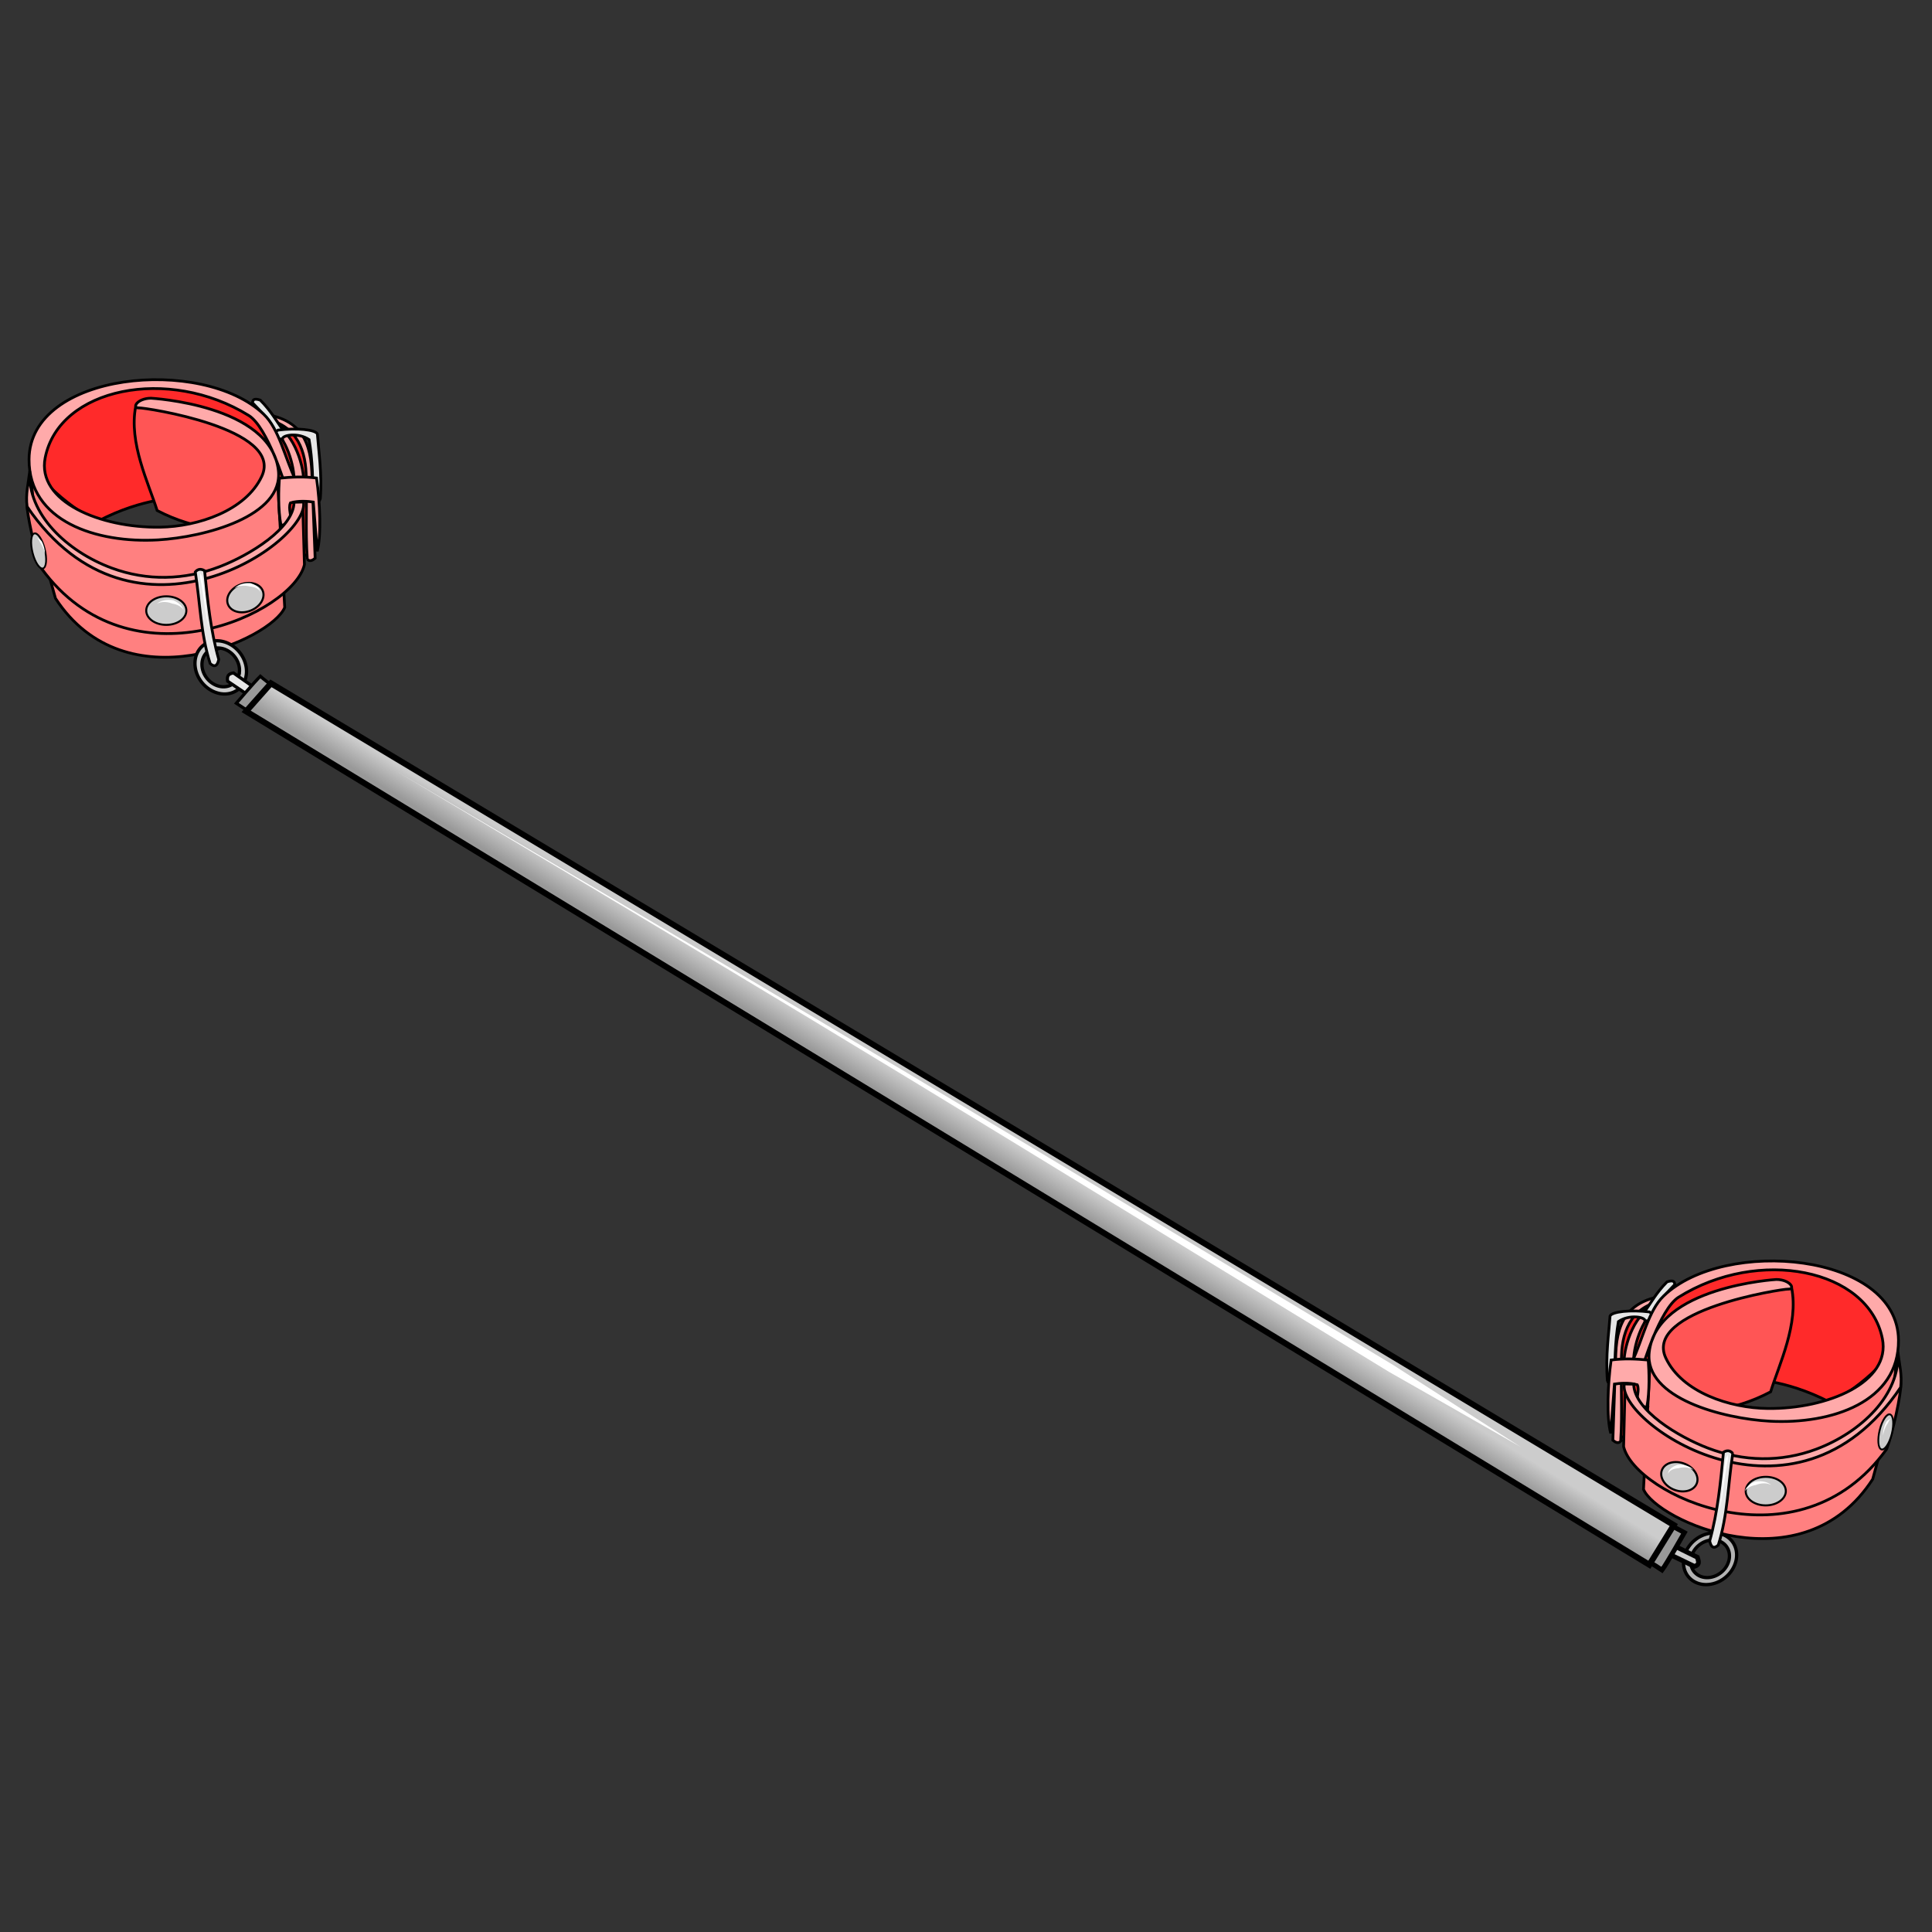 <?xml version="1.0" encoding="UTF-8" standalone="no"?>
<!-- Created with Inkscape (http://www.inkscape.org/) -->

<svg
   xmlns:dc="http://purl.org/dc/elements/1.1/"
   xmlns:cc="http://creativecommons.org/ns#"
   xmlns:rdf="http://www.w3.org/1999/02/22-rdf-syntax-ns#"
   xmlns:svg="http://www.w3.org/2000/svg"
   xmlns="http://www.w3.org/2000/svg"
   xmlns:xlink="http://www.w3.org/1999/xlink"
   xmlns:sodipodi="http://sodipodi.sourceforge.net/DTD/sodipodi-0.dtd"
   xmlns:inkscape="http://www.inkscape.org/namespaces/inkscape"
   viewBox="0 0 256 256"
   id="svg4166"
   version="1.1"
   inkscape:version="0.91 r13725"
   sodipodi:docname="ankle_spreaderbar.svg">
  <rect x="0" y="0" width="256" height="256" fill="#333333" stroke="none"/>
  <style
     id="style3">
    svg { cursor: default; }
  </style>
  <defs
     id="defs4168">
    <inkscape:path-effect
       effect="powerstroke"
       id="path-effect4416"
       is_visible="true"
       offset_points="0.085,0.507"
       sort_points="true"
       interpolator_type="Linear"
       interpolator_beta="0.2"
       start_linecap_type="zerowidth"
       linejoin_type="round"
       miter_limit="4"
       end_linecap_type="zerowidth"
       cusp_linecap_type="round" />
    <linearGradient
       inkscape:collect="always"
       id="linearGradientANKLE_SPREADER_BAR4406">
      <stop
         style="stop-color:#999999;stop-opacity:1"
         offset="0"
         id="stop4408" />
      <stop
         style="stop-color:#cccccc;stop-opacity:1"
         offset="1"
         id="stop4410" />
    </linearGradient>
    <inkscape:path-effect
       effect="powerstroke"
       id="path-effect4202"
       is_visible="true"
       offset_points="0,0.5"
       sort_points="true"
       interpolator_type="Linear"
       interpolator_beta="0.2"
       start_linecap_type="zerowidth"
       linejoin_type="round"
       miter_limit="4"
       end_linecap_type="zerowidth"
       cusp_linecap_type="round" />
    <inkscape:path-effect
       effect="powerstroke"
       id="path-effect4610"
       is_visible="true"
       offset_points="0.09,0.146"
       sort_points="true"
       interpolator_type="Linear"
       interpolator_beta="0.2"
       start_linecap_type="zerowidth"
       linejoin_type="round"
       miter_limit="4"
       end_linecap_type="zerowidth"
       cusp_linecap_type="round" />
    <inkscape:path-effect
       effect="powerstroke"
       id="path-effect4606"
       is_visible="true"
       offset_points="0.293,0.126"
       sort_points="true"
       interpolator_type="Linear"
       interpolator_beta="0.2"
       start_linecap_type="zerowidth"
       linejoin_type="round"
       miter_limit="4"
       end_linecap_type="zerowidth"
       cusp_linecap_type="round" />
    <inkscape:path-effect
       effect="powerstroke"
       id="path-effect4584-7"
       is_visible="true"
       offset_points="0.529,0.215"
       sort_points="true"
       interpolator_type="Linear"
       interpolator_beta="0.2"
       start_linecap_type="zerowidth"
       linejoin_type="round"
       miter_limit="4"
       end_linecap_type="zerowidth"
       cusp_linecap_type="round" />
    <inkscape:path-effect
       effect="powerstroke"
       id="path-effect4584"
       is_visible="true"
       offset_points="0.529,0.215"
       sort_points="true"
       interpolator_type="Linear"
       interpolator_beta="0.2"
       start_linecap_type="zerowidth"
       linejoin_type="round"
       miter_limit="4"
       end_linecap_type="zerowidth"
       cusp_linecap_type="round" />
    <inkscape:path-effect
       effect="powerstroke"
       id="path-effect4584-79"
       is_visible="true"
       offset_points="0.529,0.215"
       sort_points="true"
       interpolator_type="Linear"
       interpolator_beta="0.2"
       start_linecap_type="zerowidth"
       linejoin_type="round"
       miter_limit="4"
       end_linecap_type="zerowidth"
       cusp_linecap_type="round" />
    <inkscape:path-effect
       effect="powerstroke"
       id="path-effect4584-7-5"
       is_visible="true"
       offset_points="0.529,0.215"
       sort_points="true"
       interpolator_type="Linear"
       interpolator_beta="0.2"
       start_linecap_type="zerowidth"
       linejoin_type="round"
       miter_limit="4"
       end_linecap_type="zerowidth"
       cusp_linecap_type="round" />
    <inkscape:path-effect
       effect="powerstroke"
       id="path-effect4606-3"
       is_visible="true"
       offset_points="0.293,0.126"
       sort_points="true"
       interpolator_type="Linear"
       interpolator_beta="0.2"
       start_linecap_type="zerowidth"
       linejoin_type="round"
       miter_limit="4"
       end_linecap_type="zerowidth"
       cusp_linecap_type="round" />
    <inkscape:path-effect
       effect="powerstroke"
       id="path-effect4610-4"
       is_visible="true"
       offset_points="0.09,0.146"
       sort_points="true"
       interpolator_type="Linear"
       interpolator_beta="0.2"
       start_linecap_type="zerowidth"
       linejoin_type="round"
       miter_limit="4"
       end_linecap_type="zerowidth"
       cusp_linecap_type="round" />
    <linearGradient
       inkscape:collect="always"
       xlink:href="#linearGradientANKLE_SPREADER_BAR4406"
       id="linearGradientANKLE_SPREADER_BAR4412"
       x1="131.607"
       y1="940.041"
       x2="133.304"
       y2="937.273"
       gradientUnits="userSpaceOnUse" />
  </defs>
  <sodipodi:namedview
     id="base"
     pagecolor="#ffffff"
     bordercolor="#666666"
     borderopacity="1.0"
     inkscape:pageopacity="0.0"
     inkscape:pageshadow="2"
     inkscape:zoom="1.979899"
     inkscape:cx="145.34013"
     inkscape:cy="198.85736"
     inkscape:document-units="px"
     inkscape:current-layer="layer1"
     showgrid="false"
     units="px"
     inkscape:window-width="2560"
     inkscape:window-height="1388"
     inkscape:window-x="-8"
     inkscape:window-y="-8"
     inkscape:window-maximized="1" />
  <g
     inkscape:label="Layer 1"
     inkscape:groupmode="layer"
     id="layer1"
     transform="translate(0,-796.362)"
     style="display:inline">
    <g
       id="g4418"
       transform="matrix(1.051,0,0,1.051,-9.893,-39.755)">
      <path
         sodipodi:nodetypes="cccccsc"
         inkscape:connector-curvature="0"
         id="path4283"
         d="m 20.726,861.826 c 5.84,-3.4 10.809,-3.487 10.809,-3.487 l 17.108,7.499 c -0.522,-5.162 0.761,-10.324 -1.61,-15.486 l -9.309,-4.914 c -2.761,-1.642 -21.843,-3.515 -23.187,5.056 -1.716,10.938 6.189,11.332 6.189,11.332 z"
         style="display:inline;fill:#ff2a2a;fill-rule:evenodd;stroke:#000000;stroke-width:0.349px;stroke-linecap:butt;stroke-linejoin:miter;stroke-opacity:1" />
      <path
         sodipodi:nodetypes="ccccc"
         inkscape:connector-curvature="0"
         id="path4273"
         d="m 46.484,856.276 1.204,-0.249 c -0.019,-2.011 -1.391,-6.472 -4.273,-7.214 l 0.251,0.76 c 1.747,0.971 2.913,4.7 2.818,6.704 z"
         style="display:inline;fill:#ffaaaa;fill-rule:evenodd;stroke:#000000;stroke-width:0.349px;stroke-linecap:butt;stroke-linejoin:miter;stroke-opacity:1" />
      <path
         sodipodi:nodetypes="ccccc"
         inkscape:connector-curvature="0"
         id="path4259"
         d="m 26.523,846.789 c -0.903,4.569 1.624,9.674 2.702,13.119 4.979,2.61 8.966,2.342 13.424,3.443 l 0.785,-10.286 c -0.266,-2.096 -10.049,-8.14 -16.911,-6.276 z"
         style="display:inline;fill:#ff5555;fill-rule:evenodd;stroke:#000000;stroke-width:0.349px;stroke-linecap:butt;stroke-linejoin:miter;stroke-opacity:1" />
      <path
         sodipodi:nodetypes="ccccc"
         inkscape:connector-curvature="0"
         id="path4255"
         d="m 16.405,870.977 c 8.897,13.634 27.282,5.092 28.904,1.152 l -1.043,-18.503 c 0.633,2.095 -14.736,19.594 -30.82,0.926 -0.306,4.803 1.461,11.073 2.959,16.425 z"
         style="display:inline;fill:#ff8080;fill-rule:evenodd;stroke:#000000;stroke-width:0.349px;stroke-linecap:butt;stroke-linejoin:miter;stroke-opacity:1" />
      <path
         sodipodi:nodetypes="csccscc"
         inkscape:connector-curvature="0"
         id="path4271"
         d="m 48.154,866.059 c -0.251,-3.742 -0.017,-7.263 -0.146,-10.784 -0.125,-3.427 -1.534,-6.451 -5.668,-6.974 l -0.201,-0.633 c 4.514,0.527 6.41,2.729 6.589,7.4 l 0.416,10.855 c -0.283,0.235 -0.649,0.479 -0.99,0.135 z"
         style="display:inline;fill:#ffaaaa;fill-rule:evenodd;stroke:#000000;stroke-width:0.349px;stroke-linecap:butt;stroke-linejoin:miter;stroke-opacity:1" />
      <path
         sodipodi:nodetypes="ccccc"
         inkscape:connector-curvature="0"
         id="path4269"
         d="m 44.051,849.961 c 0.531,0.283 0.989,0.419 1.139,-0.063 -0.966,-1.297 -1.551,-2.487 -2.964,-3.91 -0.896,-0.289 -0.925,0.032 -0.989,0.329 1.143,1.214 2.475,2.427 2.815,3.644 z"
         style="display:inline;fill:#e6e6e6;fill-rule:evenodd;stroke:#000000;stroke-width:0.349px;stroke-linecap:butt;stroke-linejoin:miter;stroke-opacity:1" />
      <path
         sodipodi:nodetypes="cccccccc"
         inkscape:connector-curvature="0"
         id="path4267"
         d="m 44.126,850.845 0.894,0.062 c -0.07,-0.512 1.991,-0.879 3.359,0.062 0.435,2.496 0.509,5.311 0.464,7.808 0.343,-0.027 0.77,0.282 0.954,-0.38 0.24,-3.025 -0.232,-6.182 -0.37,-8.136 -0.236,-0.562 -2.625,-0.792 -4.962,-0.493 -0.588,0.36 -0.621,0.719 -0.339,1.079 z"
         style="display:inline;fill:#e6e6e6;fill-rule:evenodd;stroke:#000000;stroke-width:0.349px;stroke-linecap:butt;stroke-linejoin:miter;stroke-opacity:1" />
      <path
         sodipodi:nodetypes="sssccssssccss"
         inkscape:connector-curvature="0"
         id="path4257"
         d="m 13.076,853.472 c -0.027,7.773 8.447,10.591 16.272,10.139 5.826,-0.336 15.818,-2.953 15.163,-8.753 -0.937,-8.298 -16.074,-9.111 -16.074,-9.111 -1.77,0.023 -2.441,1.281 -1.493,1.222 0.697,-0.04 18.302,2.571 15.471,8.629 -2.022,4.329 -8.043,6.338 -12.821,6.41 -7.517,0.114 -15.578,-3.218 -14.485,-8.753 1.744,-8.832 15.564,-11.591 25.665,-5.328 2.39,1.482 4.599,8.842 4.599,8.842 l 1.294,-0.74 c -1.335,-2.753 -2.057,-6.399 -4.006,-8.26 -7.716,-7.363 -29.548,-5.349 -29.586,5.702 z"
         style="display:inline;fill:#ffaaaa;fill-rule:evenodd;stroke:#000000;stroke-width:0.349px;stroke-linecap:butt;stroke-linejoin:miter;stroke-opacity:1" />
      <path
         sodipodi:nodetypes="ccccc"
         inkscape:connector-curvature="0"
         id="path4261"
         d="m 12.812,859.037 c -0.065,1.089 1.019,6.04 1.813,8.15 11.234,15.418 31.806,5.574 33.168,-0.458 l -0.196,-6.799 c -6.686,9.985 -25.508,13.708 -34.784,-0.893 z"
         style="display:inline;fill:#ff8080;fill-rule:evenodd;stroke:#000000;stroke-width:0.349px;stroke-linecap:butt;stroke-linejoin:miter;stroke-opacity:1" />
      <path
         sodipodi:nodetypes="cccccccc"
         inkscape:connector-curvature="0"
         id="path4263"
         d="m 44.834,861.786 1.26,-0.262 c 0.114,-0.86 -0.377,-1.9 -0.061,-2.579 1.029,-0.313 2.269,-0.194 2.88,-0.105 l 0.493,6.211 c 0.534,-1.954 0.358,-6.16 -0.087,-9.24 -1.561,-0.208 -3.121,-0.139 -4.682,0.021 -0.097,1.396 -0.19,3.862 0.198,5.954 z"
         style="display:inline;fill:#ffaaaa;fill-rule:evenodd;stroke:#000000;stroke-width:0.349px;stroke-linecap:butt;stroke-linejoin:miter;stroke-opacity:1" />
      <path
         sodipodi:nodetypes="ccsscccc"
         inkscape:connector-curvature="0"
         id="path4265"
         d="m 12.83,859.42 c -0.214,-1.559 0.165,-2.983 0.339,-4.5 -0.353,5.44 4.716,10.163 10.313,12.235 4.483,1.66 9.21,1.541 13.68,-0.189 3.714,-1.437 9.27,-4.805 9.323,-8.102 l 1.187,-0.031 c 0.907,4.883 -21.317,20.448 -34.841,0.586 z"
         style="display:inline;fill:#ffaaaa;fill-rule:evenodd;stroke:#000000;stroke-width:0.349px;stroke-linecap:butt;stroke-linejoin:miter;stroke-opacity:1" />
      <ellipse
         ry="1.8"
         rx="2.53"
         cy="872.525"
         cx="30.379"
         id="path4277"
         style="display:inline;fill:#cccccc;fill-opacity:1;stroke:#000000;stroke-width:0.256;stroke-miterlimit:4;stroke-dasharray:none;stroke-dashoffset:0" />
      <ellipse
         transform="matrix(0.933,-0.361,0.361,0.933,0,0)"
         ry="1.765"
         rx="2.354"
         cy="826.436"
         cx="-276.521"
         id="path4279"
         style="display:inline;fill:#cccccc;fill-opacity:1;stroke:#000000;stroke-width:0.262;stroke-miterlimit:4;stroke-dasharray:none;stroke-dashoffset:0" />
      <ellipse
         transform="matrix(0.947,-0.322,0.247,0.969,0,0)"
         ry="2.272"
         rx="0.801"
         cy="826.093"
         cx="-200.379"
         id="path4281"
         style="display:inline;fill:#cccccc;fill-opacity:1;stroke:#000000;stroke-width:0.229;stroke-miterlimit:4;stroke-dasharray:none;stroke-dashoffset:0" />
      <path
         sodipodi:nodetypes="cc"
         inkscape:connector-curvature="0"
         inkscape:original-d="m 38.964217,869.7444 c 0.867716,-0.85425 3.012101,-0.58519 3.251417,0.44688"
         inkscape:path-effect="#path-effect4584"
         id="path4582"
         d="m 38.964,869.744 c 0.473,-0.372 1.22,-0.432 1.835,-0.283 0.036,0.009 0.071,0.018 0.106,0.028 0.577,0.03 1.136,0.251 1.311,0.701 -0.045,-0.523 -0.568,-0.934 -1.236,-1.125 -0.042,-0.003 -0.085,-0.006 -0.127,-0.008 -0.732,-0.029 -1.496,0.203 -1.888,0.685 z"
         style="display:inline;fill:#ffffff;fill-rule:evenodd;stroke:none;stroke-width:1px;stroke-linecap:butt;stroke-linejoin:miter;stroke-opacity:1" />
      <path
         sodipodi:nodetypes="cc"
         inkscape:connector-curvature="0"
         inkscape:original-d="m 29.204495,871.66188 c 0.983119,-0.71845 2.899678,-0.21782 3.339151,0.76566"
         inkscape:path-effect="#path-effect4584-7"
         id="path4582-4"
         d="m 29.204,871.662 c 0.523,-0.3 1.233,-0.27 1.826,-0.058 0.035,0.012 0.069,0.025 0.103,0.039 0.581,0.09 1.144,0.361 1.41,0.784 -0.145,-0.503 -0.657,-0.944 -1.294,-1.198 -0.041,-0.008 -0.083,-0.014 -0.124,-0.02 -0.719,-0.103 -1.463,0.033 -1.921,0.453 z"
         style="display:inline;fill:#ffffff;fill-rule:evenodd;stroke:none;stroke-width:1px;stroke-linecap:butt;stroke-linejoin:miter;stroke-opacity:1" />
      <path
         sodipodi:nodetypes="cc"
         inkscape:connector-curvature="0"
         inkscape:original-d="m 14.087596,863.37066 c 0.605414,0.29415 0.999273,1.58945 0.980658,2.09207"
         inkscape:path-effect="#path-effect4606"
         id="path4604"
         d="m 14.088,863.371 c 0.155,0.12 0.276,0.319 0.367,0.539 0.101,0.136 0.194,0.295 0.275,0.462 0.195,0.402 0.319,0.842 0.339,1.091 0.039,-0.252 -0.026,-0.714 -0.174,-1.158 -0.061,-0.183 -0.137,-0.365 -0.228,-0.53 -0.18,-0.204 -0.379,-0.355 -0.579,-0.404 z"
         style="display:inline;fill:#ffffff;fill-rule:evenodd;stroke:none;stroke-width:1px;stroke-linecap:butt;stroke-linejoin:miter;stroke-opacity:1" />
      <path
         sodipodi:nodetypes="cccccsc"
         inkscape:connector-curvature="0"
         id="path4283-1"
         d="m 241.153,972.896 c -5.856,-3.373 -10.825,-3.438 -10.825,-3.438 l -17.074,7.576 c 0.499,-5.164 -0.808,-10.321 1.54,-15.493 l 9.287,-4.956 c 2.754,-1.654 21.827,-3.614 23.21,4.951 1.765,10.93 -6.138,11.36 -6.138,11.36 z"
         style="display:inline;fill:#ff2a2a;fill-rule:evenodd;stroke:#000000;stroke-width:0.349px;stroke-linecap:butt;stroke-linejoin:miter;stroke-opacity:1" />
      <path
         sodipodi:nodetypes="ccccc"
         inkscape:connector-curvature="0"
         id="path4273-4"
         d="m 215.371,967.463 -1.205,-0.244 c 0.01,-2.011 1.362,-6.478 4.241,-7.234 l -0.247,0.761 c -1.743,0.979 -2.892,4.713 -2.788,6.716 z"
         style="display:inline;fill:#ffaaaa;fill-rule:evenodd;stroke:#000000;stroke-width:0.349px;stroke-linecap:butt;stroke-linejoin:miter;stroke-opacity:1" />
      <path
         sodipodi:nodetypes="ccccc"
         inkscape:connector-curvature="0"
         id="path4259-4"
         d="m 235.289,957.886 c 0.924,4.565 -1.58,9.682 -2.643,13.131 -4.967,2.632 -8.955,2.383 -13.408,3.504 l -0.831,-10.282 c 0.257,-2.098 10.012,-8.186 16.882,-6.352 z"
         style="display:inline;fill:#ff5555;fill-rule:evenodd;stroke:#000000;stroke-width:0.349px;stroke-linecap:butt;stroke-linejoin:miter;stroke-opacity:1" />
      <path
         sodipodi:nodetypes="ccccc"
         inkscape:connector-curvature="0"
         id="path4255-7"
         d="m 245.516,982.028 c -8.835,13.674 -27.259,5.215 -28.898,1.283 l 0.96,-18.508 c -0.624,2.098 14.824,19.527 30.823,0.787 0.328,4.801 -1.411,11.08 -2.885,16.438 z"
         style="display:inline;fill:#ff8080;fill-rule:evenodd;stroke:#000000;stroke-width:0.349px;stroke-linecap:butt;stroke-linejoin:miter;stroke-opacity:1" />
      <path
         sodipodi:nodetypes="csccscc"
         inkscape:connector-curvature="0"
         id="path4271-4"
         d="m 213.745,977.253 c 0.234,-3.743 -0.015,-7.263 0.097,-10.784 0.11,-3.427 1.505,-6.457 5.637,-6.999 l 0.199,-0.634 c -4.511,0.548 -6.398,2.758 -6.556,7.43 l -0.367,10.857 c 0.284,0.234 0.652,0.476 0.991,0.13 z"
         style="display:inline;fill:#ffaaaa;fill-rule:evenodd;stroke:#000000;stroke-width:0.349px;stroke-linecap:butt;stroke-linejoin:miter;stroke-opacity:1" />
      <path
         sodipodi:nodetypes="ccccc"
         inkscape:connector-curvature="0"
         id="path4269-2"
         d="m 217.775,961.137 c -0.53,0.286 -0.988,0.424 -1.139,-0.058 0.96,-1.301 1.54,-2.494 2.947,-3.923 0.895,-0.294 0.926,0.028 0.991,0.325 -1.138,1.219 -2.464,2.438 -2.799,3.656 z"
         style="display:inline;fill:#e6e6e6;fill-rule:evenodd;stroke:#000000;stroke-width:0.349px;stroke-linecap:butt;stroke-linejoin:miter;stroke-opacity:1" />
      <path
         sodipodi:nodetypes="cccccccc"
         inkscape:connector-curvature="0"
         id="path4267-8"
         d="m 217.704,962.021 -0.893,0.066 c 0.068,-0.513 -1.995,-0.87 -3.359,0.077 -0.423,2.498 -0.485,5.314 -0.429,7.81 -0.343,-0.026 -0.768,0.285 -0.956,-0.376 -0.254,-3.024 0.204,-6.183 0.333,-8.138 0.233,-0.563 2.621,-0.804 4.96,-0.515 0.589,0.357 0.625,0.716 0.344,1.077 z"
         style="display:inline;fill:#e6e6e6;fill-rule:evenodd;stroke:#000000;stroke-width:0.349px;stroke-linecap:butt;stroke-linejoin:miter;stroke-opacity:1" />
      <path
         sodipodi:nodetypes="sssccssssccss"
         inkscape:connector-curvature="0"
         id="path4257-5"
         d="m 248.766,964.508 c 0.062,7.773 -8.399,10.629 -16.227,10.213 -5.828,-0.31 -15.831,-2.882 -15.202,-8.684 0.899,-8.302 16.033,-9.184 16.033,-9.184 1.77,0.015 2.446,1.27 1.498,1.215 -0.697,-0.037 -18.29,2.653 -15.432,8.699 2.042,4.32 8.072,6.302 12.85,6.352 7.517,0.08 15.563,-3.288 14.445,-8.818 -1.784,-8.824 -15.616,-11.521 -25.689,-5.213 -2.384,1.493 -4.559,8.862 -4.559,8.862 l -1.298,-0.734 c 1.323,-2.759 2.028,-6.409 3.969,-8.278 7.682,-7.398 29.524,-5.483 29.612,5.568 z"
         style="display:inline;fill:#ffaaaa;fill-rule:evenodd;stroke:#000000;stroke-width:0.349px;stroke-linecap:butt;stroke-linejoin:miter;stroke-opacity:1" />
      <path
         sodipodi:nodetypes="ccccc"
         inkscape:connector-curvature="0"
         id="path4261-4"
         d="m 249.055,970.072 c 0.07,1.089 -0.992,6.045 -1.776,8.158 -11.164,15.469 -31.781,5.717 -33.17,-0.308 l 0.165,-6.8 c 6.731,9.955 25.569,13.593 34.78,-1.05 z"
         style="display:inline;fill:#ff8080;fill-rule:evenodd;stroke:#000000;stroke-width:0.349px;stroke-linecap:butt;stroke-linejoin:miter;stroke-opacity:1" />
      <path
         sodipodi:nodetypes="cccccccc"
         inkscape:connector-curvature="0"
         id="path4263-6"
         d="m 217.046,972.966 -1.261,-0.256 c -0.118,-0.86 0.369,-1.901 0.049,-2.579 -1.031,-0.308 -2.27,-0.183 -2.88,-0.092 l -0.465,6.213 c -0.543,-1.952 -0.386,-6.158 0.045,-9.24 1.56,-0.215 3.121,-0.153 4.682,-4.1e-4 0.104,1.396 0.208,3.861 -0.171,5.955 z"
         style="display:inline;fill:#ffaaaa;fill-rule:evenodd;stroke:#000000;stroke-width:0.349px;stroke-linecap:butt;stroke-linejoin:miter;stroke-opacity:1" />
      <path
         sodipodi:nodetypes="ccsscccc"
         inkscape:connector-curvature="0"
         id="path4265-6"
         d="m 249.039,970.455 c 0.207,-1.56 -0.179,-2.982 -0.359,-4.498 0.377,5.438 -4.67,10.185 -10.258,12.282 -4.475,1.68 -9.203,1.583 -13.681,-0.127 -3.721,-1.421 -9.291,-4.763 -9.359,-8.06 l -1.187,-0.025 c -0.885,4.888 21.409,20.352 34.843,0.428 z"
         style="display:inline;fill:#ffaaaa;fill-rule:evenodd;stroke:#000000;stroke-width:0.349px;stroke-linecap:butt;stroke-linejoin:miter;stroke-opacity:1" />
      <ellipse
         transform="matrix(-1,0.005,0.005,1,0,0)"
         ry="1.8"
         rx="2.53"
         cy="984.673"
         cx="-227.109"
         id="path4277-1"
         style="display:inline;fill:#cccccc;fill-opacity:1;stroke:#000000;stroke-width:0.256;stroke-miterlimit:4;stroke-dasharray:none;stroke-dashoffset:0" />
      <ellipse
         transform="matrix(-0.934,-0.357,-0.357,0.934,0,0)"
         ry="1.765"
         rx="2.354"
         cy="838.148"
         cx="-557.127"
         id="path4279-6"
         style="display:inline;fill:#cccccc;fill-opacity:1;stroke:#000000;stroke-width:0.262;stroke-miterlimit:4;stroke-dasharray:none;stroke-dashoffset:0" />
      <ellipse
         transform="matrix(-0.948,-0.318,-0.243,0.97,0,0)"
         ry="2.272"
         rx="0.801"
         cy="849.412"
         cx="-478.447"
         id="path4281-8"
         style="display:inline;fill:#cccccc;fill-opacity:1;stroke:#000000;stroke-width:0.229;stroke-miterlimit:4;stroke-dasharray:none;stroke-dashoffset:0" />
      <path
         sodipodi:nodetypes="cc"
         inkscape:connector-curvature="0"
         inkscape:original-d="m 222.95118,980.89713 c -0.87156,-0.85034 -3.01471,-0.57161 -3.24936,0.46154"
         inkscape:path-effect="#path-effect4584-79"
         id="path4582-9"
         d="m 222.951,980.897 c -0.394,-0.481 -1.16,-0.709 -1.891,-0.677 -0.042,0.002 -0.085,0.005 -0.127,0.008 -0.667,0.194 -1.189,0.607 -1.231,1.13 0.173,-0.451 0.731,-0.674 1.308,-0.707 0.035,-0.01 0.07,-0.02 0.106,-0.029 0.614,-0.152 1.361,-0.096 1.836,0.274 z"
         style="display:inline;fill:#ffffff;fill-rule:evenodd;stroke:none;stroke-width:1px;stroke-linecap:butt;stroke-linejoin:miter;stroke-opacity:1" />
      <path
         sodipodi:nodetypes="cc"
         inkscape:connector-curvature="0"
         inkscape:original-d="m 232.71946,982.77055 c -0.98635,-0.714 -2.90063,-0.20474 -3.33566,0.78072"
         inkscape:path-effect="#path-effect4584-7-5"
         id="path4582-4-4"
         d="m 232.719,982.771 c -0.46,-0.418 -1.205,-0.551 -1.923,-0.444 -0.042,0.006 -0.083,0.013 -0.124,0.021 -0.635,0.257 -1.146,0.701 -1.288,1.204 0.264,-0.425 0.826,-0.698 1.407,-0.791 0.034,-0.014 0.068,-0.027 0.103,-0.04 0.592,-0.215 1.301,-0.248 1.826,0.05 z"
         style="display:inline;fill:#ffffff;fill-rule:evenodd;stroke:none;stroke-width:1px;stroke-linecap:butt;stroke-linejoin:miter;stroke-opacity:1" />
      <path
         sodipodi:nodetypes="cc"
         inkscape:connector-curvature="0"
         inkscape:original-d="m 247.7988,974.41121 c -0.60408,0.29688 -0.99209,1.59395 -0.97121,2.09648"
         inkscape:path-effect="#path-effect4606-3"
         id="path4604-3"
         d="m 247.799,974.411 c -0.2,0.051 -0.398,0.202 -0.577,0.407 -0.09,0.165 -0.165,0.347 -0.226,0.531 -0.146,0.444 -0.209,0.906 -0.169,1.158 0.019,-0.249 0.141,-0.689 0.334,-1.092 0.08,-0.167 0.172,-0.327 0.273,-0.463 0.091,-0.221 0.211,-0.42 0.365,-0.541 z"
         style="display:inline;fill:#ffffff;fill-rule:evenodd;stroke:none;stroke-width:1px;stroke-linecap:butt;stroke-linejoin:miter;stroke-opacity:1" />
      <path
         inkscape:connector-curvature="0"
         id="path4342"
         d="m 226.274,988.906 a 3.04,3.545 50.598 0 0 -3.192,0.814 3.04,3.545 50.598 0 0 -0.81,4.6 3.04,3.545 50.598 0 0 4.67,0.1 3.04,3.545 50.598 0 0 0.808,-4.6 3.04,3.545 50.598 0 0 -1.476,-0.913 z m -0.341,0.857 a 2.216,2.584 50.598 0 1 1.077,0.666 2.216,2.584 50.598 0 1 -0.592,3.353 2.216,2.584 50.598 0 1 -3.403,-0.072 2.216,2.584 50.598 0 1 0.59,-3.353 2.216,2.584 50.598 0 1 2.328,-0.593 z"
         style="fill:#b3b3b3;fill-opacity:1;stroke:#000000;stroke-width:0.418;stroke-miterlimit:4;stroke-dasharray:none;stroke-dashoffset:0" />
      <path
         sodipodi:nodetypes="ccccc"
         inkscape:connector-curvature="0"
         id="path4340"
         d="m 219.958,991.54 3.08,1.487 c 0.64,-0.204 0.571,-0.526 0.372,-1.15 l -2.88,-1.419 z"
         style="fill:#cccccc;fill-rule:evenodd;stroke:#000000;stroke-width:0.6;stroke-linecap:butt;stroke-linejoin:miter;stroke-miterlimit:4;stroke-dasharray:none;stroke-opacity:1" />
      <path
         sodipodi:nodetypes="ccccc"
         inkscape:connector-curvature="0"
         id="path4338"
         d="m 220.111,987.873 c 0,0 -1.689,3.102 -2.713,4.661 0.547,0.271 0.826,0.481 1.552,0.955 0.6,-0.789 2.825,-4.719 2.825,-4.719 z"
         style="fill:#999999;fill-rule:evenodd;stroke:#000000;stroke-width:0.6;stroke-linecap:butt;stroke-linejoin:miter;stroke-miterlimit:4;stroke-dasharray:none;stroke-opacity:1" />
      <path
         sodipodi:nodetypes="ccccc"
         inkscape:connector-curvature="0"
         id="path4275-2"
         d="m 227.873,978.779 c -0.345,-0.397 -0.748,-0.408 -1.172,-0.149 -0.373,3.778 -0.722,7.562 -1.737,11.195 0.166,0.804 0.51,1.031 1.081,0.519 1.185,-3.714 1.234,-7.706 1.828,-11.566 z"
         style="display:inline;fill:#e6e6e6;fill-rule:evenodd;stroke:#000000;stroke-width:0.349px;stroke-linecap:butt;stroke-linejoin:miter;stroke-opacity:1" />
      <path
         sodipodi:nodetypes="cc"
         inkscape:connector-curvature="0"
         inkscape:original-d="m 227.24165,978.93614 c -0.46017,1.87748 -0.64825,5.10123 -1.04647,7.13943"
         inkscape:path-effect="#path-effect4610-4"
         id="path4608-8"
         d="m 227.242,978.936 c -0.089,0.157 -0.176,0.328 -0.261,0.509 -0.313,1.815 -0.491,4.886 -0.785,6.631 0.441,-1.986 0.618,-4.548 1.072,-6.574 -0.011,-0.196 -0.02,-0.386 -0.026,-0.565 z"
         style="display:inline;fill:#ffffff;fill-rule:evenodd;stroke:none;stroke-width:1px;stroke-linecap:butt;stroke-linejoin:miter;stroke-opacity:1" />
      <path
         inkscape:connector-curvature="0"
         id="path4342-9"
         d="m 40.396,880.972 a 3.545,3.04 51.042 0 0 -0.789,-3.199 3.545,3.04 51.042 0 0 -4.593,-0.846 3.545,3.04 51.042 0 0 -0.136,4.669 3.545,3.04 51.042 0 0 4.594,0.844 3.545,3.04 51.042 0 0 0.924,-1.469 z m -0.855,-0.348 a 2.584,2.216 51.042 0 1 -0.674,1.071 2.584,2.216 51.042 0 1 -3.348,-0.618 2.584,2.216 51.042 0 1 0.098,-3.402 2.584,2.216 51.042 0 1 3.348,0.616 2.584,2.216 51.042 0 1 0.575,2.333 z"
         style="display:inline;fill:#cccccc;fill-opacity:1;stroke:#000000;stroke-width:0.418;stroke-miterlimit:4;stroke-dasharray:none;stroke-dashoffset:0" />
      <path
         sodipodi:nodetypes="ccccc"
         inkscape:connector-curvature="0"
         id="path4340-0"
         d="m 41.169,882.016 -2.32,-1.632 c -0.664,0.102 -0.835,0.399 -0.736,1.046 l 2.322,1.566 z"
         style="display:inline;fill:#e6e6e6;fill-rule:evenodd;stroke:#000000;stroke-width:0.4;stroke-linecap:butt;stroke-linejoin:miter;stroke-miterlimit:4;stroke-dasharray:none;stroke-opacity:1" />
      <path
         sodipodi:nodetypes="ccccc"
         inkscape:connector-curvature="0"
         id="path4338-8"
         d="m 41.392,885.651 c 0,0 1.491,-1.997 2.745,-3.377 -0.638,-0.447 -1.506,-1.112 -1.902,-1.47 -0.715,0.686 -3.024,3.401 -3.024,3.401 z"
         style="display:inline;fill:#999999;fill-rule:evenodd;stroke:#000000;stroke-width:0.4;stroke-linecap:butt;stroke-linejoin:miter;stroke-miterlimit:4;stroke-dasharray:none;stroke-opacity:1" />
      <path
         sodipodi:nodetypes="ccccc"
         inkscape:connector-curvature="0"
         id="path4275"
         d="m 34.033,867.649 c 0.343,-0.399 0.746,-0.411 1.171,-0.154 0.39,3.776 0.756,7.558 1.788,11.187 -0.163,0.805 -0.505,1.033 -1.079,0.524 -1.202,-3.709 -1.269,-7.701 -1.88,-11.557 z"
         style="display:inline;fill:#e6e6e6;fill-rule:evenodd;stroke:#000000;stroke-width:0.349px;stroke-linecap:butt;stroke-linejoin:miter;stroke-opacity:1" />
      <path
         sodipodi:nodetypes="cc"
         inkscape:connector-curvature="0"
         inkscape:original-d="m 34.664952,867.8028 c 0.468636,1.87538 0.671251,5.09825 1.078669,7.13463"
         inkscape:path-effect="#path-effect4610"
         id="path4608"
         d="m 34.665,867.803 c -0.005,0.18 -0.013,0.37 -0.023,0.565 0.463,2.024 0.651,4.585 1.102,6.569 -0.302,-1.743 -0.494,-4.814 -0.815,-6.627 -0.086,-0.181 -0.174,-0.351 -0.264,-0.507 z"
         style="display:inline;fill:#ffffff;fill-rule:evenodd;stroke:none;stroke-width:1px;stroke-linecap:butt;stroke-linejoin:miter;stroke-opacity:1" />
      <path
         sodipodi:nodetypes="ccccc"
         inkscape:connector-curvature="0"
         id="path4334"
         d="m 40.445,885.226 3.127,-3.529 176.863,106.118 -3.082,5.007 z"
         style="fill:url(#linearGradientANKLE_SPREADER_BAR4412);fill-opacity:1;fill-rule:evenodd;stroke:#000000;stroke-width:0.75;stroke-linecap:butt;stroke-linejoin:miter;stroke-miterlimit:4;stroke-dasharray:none;stroke-opacity:1" />
      <path
         sodipodi:nodetypes="cc"
         inkscape:connector-curvature="0"
         inkscape:original-d="M 201.16071,977.98716 C 131.71838,935.92785 126.27064,932.31244 59.285714,892.7193"
         inkscape:path-effect="#path-effect4416"
         id="path4414"
         d="m 201.161,977.987 c -5.794,-3.707 -11.128,-7.138 -16.08,-10.338 C 130.529,934.768 120.684,928.814 59.286,892.719 c 61.226,36.385 70.893,42.628 125.269,75.797 5.127,2.911 10.637,6.053 16.606,9.471 z"
         style="fill:#ffffff;fill-rule:evenodd;stroke:none;stroke-width:1px;stroke-linecap:butt;stroke-linejoin:miter;stroke-opacity:1" />
    </g>
  </g>
</svg>
